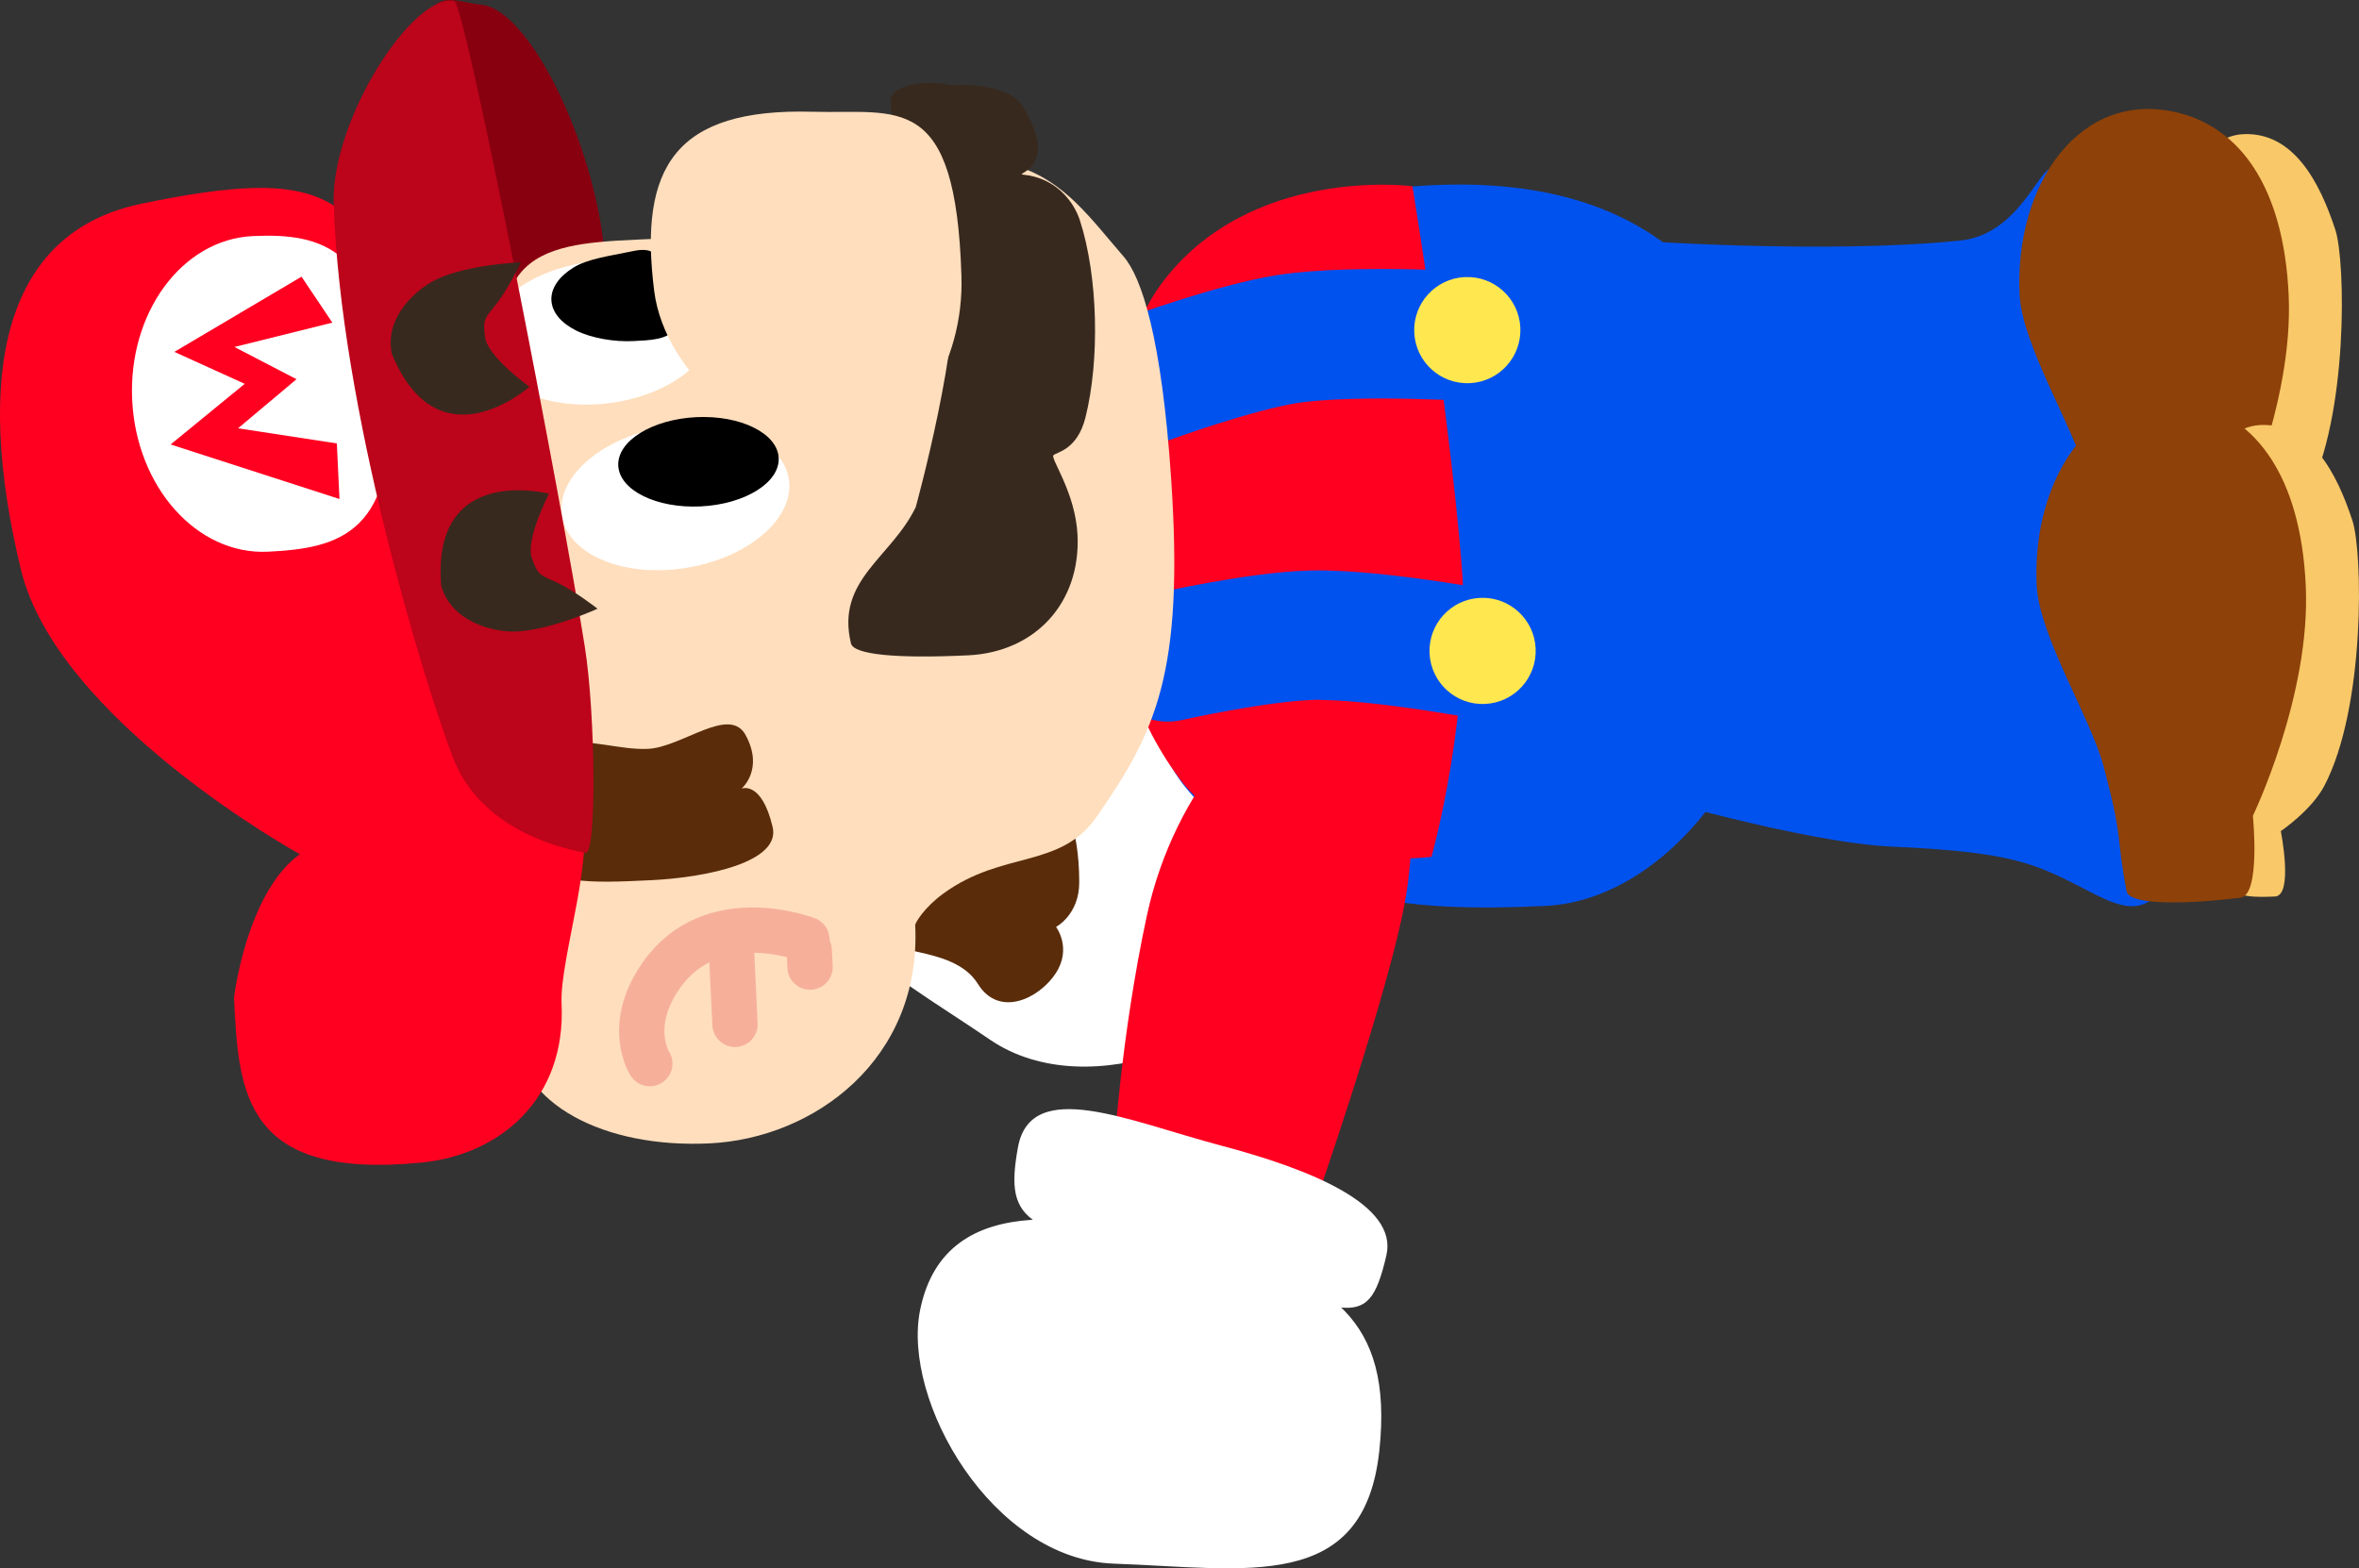 <svg version="1.1" xmlns="http://www.w3.org/2000/svg" xmlns:xlink="http://www.w3.org/1999/xlink" width="182.14" height="121.111" viewBox="0,0,182.14,121.111"><rect x="0" y="0" width="182.14" height="121.111" fill="#333333" stroke="none"/><g transform="translate(-144.836,-144.746)"><g data-paper-data="{&quot;isPaintingLayer&quot;:true}" fill="none" fill-rule="nonzero" stroke="none" stroke-width="none" stroke-linecap="none" stroke-linejoin="miter" stroke-miterlimit="10" stroke-dasharray="" stroke-dashoffset="0" font-family="none" font-weight="none" font-size="none" text-anchor="none" style="mix-blend-mode: normal"><g data-paper-data="{&quot;origPos&quot;:null,&quot;index&quot;:null,&quot;origRot&quot;:0}" stroke="none" stroke-width="0" stroke-linecap="butt"><path d="M247.338,161.519c4.851,2.173 5.556,12.736 1.578,21.62c-3.978,8.884 -9.087,16.735 -9.087,16.735l-14.634,-6.353c0,0 4.521,-14.654 7.721,-21.799c3.978,-8.884 9.571,-12.376 14.422,-10.203z" data-paper-data="{&quot;origRot&quot;:0,&quot;origPos&quot;:null}" fill="#ff0021"/><g data-paper-data="{&quot;origPos&quot;:null}" fill="#ffffff"><path d="M229.733,200.948c8.736,3.441 19.353,8.182 15.195,17.163c-3.017,6.515 -15.918,12.213 -23.668,6.914c-8.457,-5.783 -16.924,-9.584 -11.325,-19.185c5.228,-8.965 11.063,-8.332 19.798,-4.891z" data-paper-data="{&quot;origRot&quot;:0,&quot;origPos&quot;:null}"/><path d="M233.788,194.141c6.741,2.665 14.952,4.391 12.495,9.4c-2.749,5.603 -4.366,4.564 -15.275,-0.064c-12.426,-5.272 -15.285,-3.815 -12.571,-10.103c1.585,-3.671 8.61,-1.898 15.351,0.767z" data-paper-data="{&quot;origRot&quot;:0,&quot;origPos&quot;:null}"/></g></g><g data-paper-data="{&quot;origPos&quot;:null,&quot;origRot&quot;:0}" stroke="none" stroke-width="0" stroke-linecap="butt"><path d="M296.191,163.321c4.545,-0.467 6.085,-5.707 7.117,-5.595c4.173,0.451 7.186,2.28 9.463,9.053c2.821,8.391 2.574,15.1 -1.539,22.938c-2.801,5.339 -5.654,0.899 -11.437,-0.804c-2.075,-0.611 -4.77,-1.008 -10.201,-1.25c-6.79,-0.302 -19.278,-3.352 -19.278,-3.352c0,0 -1.065,-5.288 -1.394,-10.541c-0.271,-5.199 1.615,-10.476 1.615,-10.476c0,0 15.148,1.108 25.655,0.028z" data-paper-data="{&quot;origPos&quot;:null}" fill="#0052ef"/><path d="M318.022,155.106c3.894,-0.186 5.918,3.689 7.13,7.395c0.794,2.428 1.014,14.378 -2.172,20.466c-0.989,1.89 -3.362,3.499 -3.362,3.499c0,0 0.999,4.995 -0.457,5.05c-1.156,0.044 -3.121,0.166 -3.774,-0.924c-2.81,-4.695 -3.348,-16.107 -3.609,-21.572c-0.358,-7.503 2.438,-13.732 6.244,-13.913z" data-paper-data="{&quot;origPos&quot;:null}" fill="#f9c869"/><path d="M313.041,153.457c4.623,1.148 8.099,5.554 8.503,14.036c0.404,8.482 -4.082,17.79 -4.082,17.79c0,0 0.616,6.125 -0.953,6.324c-3.248,0.413 -8.566,0.725 -8.799,-0.501c-0.859,-4.526 -0.202,-3.695 -1.76,-9.592c-1.009,-3.818 -4.992,-10.087 -5.18,-14.032c-0.404,-8.482 4.659,-15.915 12.271,-14.025z" data-paper-data="{&quot;origPos&quot;:null}" fill="#8e4108"/></g><g data-paper-data="{&quot;origPos&quot;:null,&quot;origRot&quot;:0}" stroke="none" stroke-width="0" stroke-linecap="butt"><path d="M297.513,185.783c4.545,-0.467 6.085,-5.707 7.117,-5.595c4.173,0.451 7.186,2.28 9.463,9.053c2.821,8.391 2.574,15.1 -1.539,22.938c-2.801,5.339 -5.654,0.899 -11.437,-0.804c-2.075,-0.611 -4.77,-1.008 -10.201,-1.25c-6.79,-0.302 -19.563,-4.09 -19.563,-4.09c0,0 -0.423,-7.571 0.258,-12.622c0.537,-3.986 2.863,-10.536 2.863,-10.536c0,0 12.532,3.985 23.04,2.906z" data-paper-data="{&quot;origPos&quot;:null}" fill="#0052ef"/><path d="M319.343,177.568c3.894,-0.186 5.918,3.689 7.13,7.395c0.794,2.428 1.014,14.378 -2.172,20.466c-0.989,1.89 -3.362,3.499 -3.362,3.499c0,0 0.999,4.995 -0.457,5.05c-1.156,0.044 -3.121,0.166 -3.774,-0.924c-2.81,-4.695 -3.348,-16.107 -3.609,-21.572c-0.358,-7.503 2.438,-13.732 6.244,-13.913z" data-paper-data="{&quot;origPos&quot;:null}" fill="#f9c869"/><path d="M314.362,175.919c4.623,1.148 8.099,5.554 8.503,14.036c0.404,8.482 -4.082,17.79 -4.082,17.79c0,0 0.616,6.125 -0.953,6.324c-3.248,0.413 -8.566,0.725 -8.799,-0.501c-0.859,-4.526 -0.202,-3.695 -1.76,-9.592c-1.009,-3.818 -4.992,-10.087 -5.18,-14.032c-0.404,-8.482 4.659,-15.915 12.271,-14.025z" data-paper-data="{&quot;origPos&quot;:null}" fill="#8e4108"/></g><g data-paper-data="{&quot;origPos&quot;:null,&quot;origRot&quot;:0}"><path d="M254.493,159.1c21.131,-1.4 27.794,11.802 28.517,26.972c0.723,15.171 -8.707,28.147 -18.858,28.631c-11.012,0.525 -19.84,-0.374 -27.254,-8.533c-5.523,-6.079 -3.517,-15.315 -3.908,-23.519c-0.723,-15.171 0.79,-22.179 21.503,-23.551z" data-paper-data="{&quot;origPos&quot;:null}" fill="#0052ef" stroke="none" stroke-width="0" stroke-linecap="butt"/><path d="M253.893,159.129c0,0 2.819,17.129 3.798,29.252c0.898,11.12 -2.329,22.537 -2.329,22.537c0,0 -13.733,1.643 -19.471,-6.064c-3.754,-5.042 -5.182,-10.846 -5.721,-18.364c-0.54,-7.518 1.387,-15.813 4.276,-19.748c6.824,-9.295 19.447,-7.613 19.447,-7.613z" data-paper-data="{&quot;origPos&quot;:null}" fill="#ff0021" stroke="none" stroke-width="0" stroke-linecap="butt"/><path d="M233.47,174.011c0,0 6.731,-2.464 10.818,-3.091c5.25,-0.806 15.219,-0.145 15.219,-0.145" data-paper-data="{&quot;origPos&quot;:null,&quot;origRot&quot;:0}" fill="none" stroke="#0052ef" stroke-width="10" stroke-linecap="round"/><path d="M235.003,195.47c0,0 6.992,-1.575 11.127,-1.669c5.31,-0.121 15.11,1.82 15.11,1.82" data-paper-data="{&quot;origPos&quot;:null}" fill="none" stroke="#0052ef" stroke-width="10" stroke-linecap="round"/><path d="M259.504,199.107c-2.262,0.108 -4.183,-1.638 -4.291,-3.9c-0.108,-2.262 1.638,-4.183 3.9,-4.291c2.262,-0.108 4.183,1.638 4.291,3.9c0.108,2.262 -1.638,4.183 -3.9,4.291z" data-paper-data="{&quot;origPos&quot;:null}" fill="#ffe84f" stroke="none" stroke-width="0" stroke-linecap="butt"/><path d="M258.323,174.335c-2.262,0.108 -4.183,-1.638 -4.291,-3.9c-0.108,-2.262 1.638,-4.183 3.9,-4.291c2.262,-0.108 4.183,1.638 4.291,3.9c0.108,2.262 -1.638,4.183 -3.9,4.291z" data-paper-data="{&quot;origPos&quot;:null}" fill="#ffe84f" stroke="none" stroke-width="0" stroke-linecap="butt"/></g><g data-paper-data="{&quot;origPos&quot;:null,&quot;origRot&quot;:0}" stroke="none" stroke-width="0" stroke-linecap="butt"><path d="M253.059,215.663c-1.66,7.651 -6.708,22.132 -6.708,22.132l-15.551,-3.561c0,0 0.541,-9.351 2.605,-18.863c2.064,-9.513 8.895,-17.602 14.09,-16.475c5.195,1.127 7.628,7.255 5.564,16.767z" data-paper-data="{&quot;origRot&quot;:0,&quot;origPos&quot;:null}" fill="#ff0021"/><g data-paper-data="{&quot;origPos&quot;:null}" fill="#ffffff"><path d="M251.336,256.763c-1.184,11.051 -10.256,9.092 -20.495,8.734c-9.383,-0.328 -16.393,-12.565 -14.96,-19.601c1.976,-9.697 13.337,-7.22 22.412,-4.811c9.075,2.409 14.148,5.359 13.043,15.678z" data-paper-data="{&quot;origRot&quot;:0,&quot;origPos&quot;:null}"/><path d="M251.881,241.683c-1.543,6.672 -2.981,3.804 -16.113,0.681c-11.528,-2.741 -13.446,-2.864 -12.338,-9.005c0.991,-5.49 8.626,-2.011 15.635,-0.161c7.008,1.851 13.717,4.588 12.816,8.485z" data-paper-data="{&quot;origRot&quot;:0,&quot;origPos&quot;:null}"/></g></g><g data-paper-data="{&quot;origRot&quot;:0,&quot;origPos&quot;:null}"><path d="M182.02,145.115c3.816,0.387 9.157,11.467 9.581,20.367c0.342,7.172 -6.49,5.716 -10.131,5.889c-3.641,0.174 -3.517,-13.919 -3.859,-21.09c-0.342,-7.172 1.939,-5.416 4.409,-5.166z" data-paper-data="{&quot;origPos&quot;:null}" fill="#880010" stroke="none" stroke-width="0" stroke-linecap="butt"/><path d="M226.374,216.323c0,0 1.25,1.643 -0.027,3.589c-1.277,1.946 -4.372,3.459 -6.011,0.809c-1.96,-3.171 -7.991,-2.036 -6.714,-3.982c0,0 0.676,-7.273 3.54,-7.969c0,0 8.202,-3.445 9.596,-2.26c0,0 1.405,1.717 1.407,6.367c0.001,2.52 -1.792,3.447 -1.792,3.447z" data-paper-data="{&quot;origRot&quot;:0,&quot;origPos&quot;:null}" fill="#5a2c0a" stroke="none" stroke-width="0" stroke-linecap="butt"/><path d="M187.559,213.345c0.8,-4.357 -3.94,-37.097 -3.894,-42.9c0.068,-8.585 7.909,-6.586 16.434,-7.599c9.802,-1.164 13.954,-8.237 23.356,-5.232c3.625,1.158 5.632,4.057 8.127,6.931c1.415,1.63 2.937,6.296 3.673,17.062c1.04,15.218 -1.221,19.654 -5.708,26.162c-2.849,4.133 -7.25,2.599 -11.9,5.999c-1.425,1.042 -2.156,2.233 -2.146,2.427c0.494,10.359 -7.791,16.461 -15.882,16.847c-8.091,0.386 -14.826,-2.998 -15.103,-8.791c-0.276,-5.792 2.765,-9.392 3.043,-10.907z" data-paper-data="{&quot;origPos&quot;:null}" fill="#ffdebd" stroke="none" stroke-width="0" stroke-linecap="butt"/><path d="M190.465,164.968c4.867,-0.585 9.105,1.386 9.468,4.402c0.362,3.016 -3.289,5.935 -8.155,6.52c-4.867,0.585 -9.105,-1.386 -9.468,-4.402c-0.362,-3.016 3.289,-5.935 8.155,-6.52z" data-paper-data="{&quot;origPos&quot;:null,&quot;origRot&quot;:0}" fill="#ffffff" stroke="none" stroke-width="0" stroke-linecap="butt"/><path d="M194.878,202.574c2.606,-0.124 6.271,-3.361 7.522,-1.072c1.455,2.663 -0.312,4.146 -0.312,4.146c0,0 1.546,-0.657 2.403,2.961c0.637,2.687 -5.002,3.9 -9.415,4.11c-4.413,0.21 -8.688,0.431 -8.921,-2.321c-0.982,-11.585 4.31,-7.614 8.723,-7.824z" data-paper-data="{&quot;origPos&quot;:null}" fill="#5a2c0a" stroke="none" stroke-width="0" stroke-linecap="butt"/><path d="M196.084,177.738c4.835,-0.802 9.158,0.977 9.655,3.973c0.497,2.997 -3.02,6.076 -7.855,6.878c-4.835,0.802 -9.158,-0.977 -9.655,-3.973c-0.497,-2.997 3.02,-6.076 7.855,-6.878z" data-paper-data="{&quot;origPos&quot;:null,&quot;origRot&quot;:0}" fill="#ffffff" stroke="none" stroke-width="0" stroke-linecap="butt"/><path d="M192.573,180.702c-0.045,-0.951 0.608,-1.845 1.699,-2.523c1.091,-0.677 2.621,-1.137 4.33,-1.219c1.709,-0.082 3.276,0.231 4.426,0.801c1.151,0.571 1.886,1.399 1.931,2.35c0.045,0.951 -0.608,1.845 -1.699,2.523c-1.091,0.677 -2.621,1.137 -4.33,1.219c-1.709,0.082 -3.276,-0.231 -4.426,-0.801c-1.151,-0.571 -1.886,-1.399 -1.931,-2.35z" data-paper-data="{&quot;origPos&quot;:null}" id="ID0.2989244391210377" fill="#000000" stroke="none" stroke-width="1" stroke-linecap="butt"/><path d="M187.409,167.933c-0.045,-0.951 0.608,-1.845 1.699,-2.523c1.091,-0.677 2.864,-0.912 4.33,-1.219c0.534,-0.109 1.31,-0.296 1.805,0.064c0.599,0.455 0.913,1.239 1.194,1.945c0.32,1.242 1.167,2.695 0.583,3.827c-0.533,0.993 -2.093,0.991 -3.253,1.056c-1.499,0.084 -3.276,-0.231 -4.426,-0.801c-1.151,-0.571 -1.886,-1.399 -1.931,-2.35z" data-paper-data="{&quot;origPos&quot;:null}" id="ID0.2989244391210377" fill="#000000" stroke="none" stroke-width="1" stroke-linecap="round"/><path d="M155.697,160.492c14.813,-3.106 15.8,-0.261 20.961,7.532c7.521,11.354 6.84,26.708 12.843,38.933c1.576,3.21 -1.475,11.728 -1.305,15.3c0.348,7.306 -4.676,11.677 -10.881,12.275c-13.686,1.32 -14.061,-5.432 -14.41,-12.738c0,0 0.949,-8.104 5.082,-11.084c0,0 -18.732,-10.317 -21.542,-22c-3.618,-15.04 -1.386,-25.988 9.252,-28.218z" data-paper-data="{&quot;origPos&quot;:null}" fill="#ff0021" stroke="none" stroke-width="0" stroke-linecap="butt"/><path d="M164.35,162.977c5.461,-0.26 9.64,1.005 10.47,11.715c0.876,11.306 -3.846,12.397 -9.308,12.658c-5.461,0.26 -10.149,-4.984 -10.47,-11.715c-0.321,-6.73 3.846,-12.397 9.308,-12.658z" data-paper-data="{&quot;origPos&quot;:null}" fill="#ffffff" stroke="none" stroke-width="0" stroke-linecap="butt"/><path d="M179.903,144.815c0.867,0.159 8.367,38.989 10.087,49.876c0.836,5.291 0.925,16.074 0.058,15.915c-3.205,-0.587 -8.369,-2.409 -10.265,-7.419c-2.291,-6.055 -8.672,-26.913 -9.183,-42.713c-0.209,-6.459 6.098,-16.246 9.303,-15.659z" data-paper-data="{&quot;origPos&quot;:null}" fill="#bc041a" stroke="none" stroke-width="0" stroke-linecap="butt"/><path d="M171.047,183.281l-13.038,-4.212l5.722,-4.682l-5.433,-2.468l9.817,-5.807l2.382,3.549l-7.56,1.88l4.793,2.489l-4.515,3.791l7.628,1.168z" data-paper-data="{&quot;origPos&quot;:null}" fill="#ff0021" stroke="none" stroke-width="0" stroke-linecap="butt"/><path d="M223.827,158.232c2.563,0.249 3.931,2.111 4.391,3.537c1.405,4.35 1.537,10.778 0.428,15.213c-0.637,2.549 -2.261,2.671 -2.476,2.924c-0.228,0.268 1.707,2.892 1.862,6.158c0.25,5.241 -3.27,9.041 -8.442,9.288c-5.671,0.27 -8.846,-0.071 -9.05,-0.917c-1.187,-4.923 3.121,-6.612 5,-10.528c0,0 3.594,-12.968 2.97,-18.916c0,0 -4.965,-9.413 -4.91,-12.407c0.027,-1.485 3.128,-1.642 4.717,-1.25c0,0 4.271,-0.356 5.507,1.661c2.923,4.769 -0.74,5.166 0.002,5.238z" data-paper-data="{&quot;origPos&quot;:null}" fill="#38291e" stroke="none" stroke-width="0" stroke-linecap="butt"/><path d="M207.577,153.376c6.634,0.184 11.059,-1.656 11.494,12.717c0.201,6.624 -3.633,13.188 -9.494,13.468c-5.861,0.28 -13.4,-5.761 -14.229,-12.336c-1.208,-9.581 1.615,-14.143 12.229,-13.848z" data-paper-data="{&quot;origPos&quot;:null}" fill="#ffdebd" stroke="none" stroke-width="0" stroke-linecap="butt"/><g data-paper-data="{&quot;origPos&quot;:null}" fill="none" stroke="#f6b09a" stroke-width="3.5" stroke-linecap="round"><path d="M195.008,226.882c0,0 -1.869,-2.878 0.876,-6.804c3.938,-5.632 11.252,-2.784 11.252,-2.784" data-paper-data="{&quot;origPos&quot;:null}"/><path d="M201.585,223.85l-0.286,-5.993" data-paper-data="{&quot;origPos&quot;:null}"/><path d="M207.381,219.427l-0.061,-1.284" data-paper-data="{&quot;origPos&quot;:null}"/></g><path d="M185.908,187.865c0.475,1.355 0.666,1.28 1.968,1.887c1.342,0.626 3.098,2.001 3.098,2.001c0,0 -3.553,1.629 -6.243,1.758c-1.826,0.087 -5.056,-0.753 -5.829,-3.537c-0.775,-9.505 8.322,-7.098 8.322,-7.098c0,0 -1.855,3.57 -1.317,4.99z" data-paper-data="{&quot;origPos&quot;:null}" fill="#38291e" stroke="none" stroke-width="0" stroke-linecap="butt"/><path d="M182.283,170.757c0.161,1.51 3.429,3.857 3.429,3.857c0,0 -7.028,6.256 -10.631,-2.573c-0.569,-2.833 1.933,-5.042 3.602,-5.789c2.457,-1.1 6.364,-1.252 6.364,-1.252c0,0 -0.945,2.02 -1.86,3.185c-0.887,1.129 -1.091,1.149 -0.903,2.572z" data-paper-data="{&quot;origPos&quot;:null,&quot;index&quot;:null,&quot;origRot&quot;:0}" fill="#38291e" stroke="none" stroke-width="0" stroke-linecap="butt"/></g></g></g></svg>